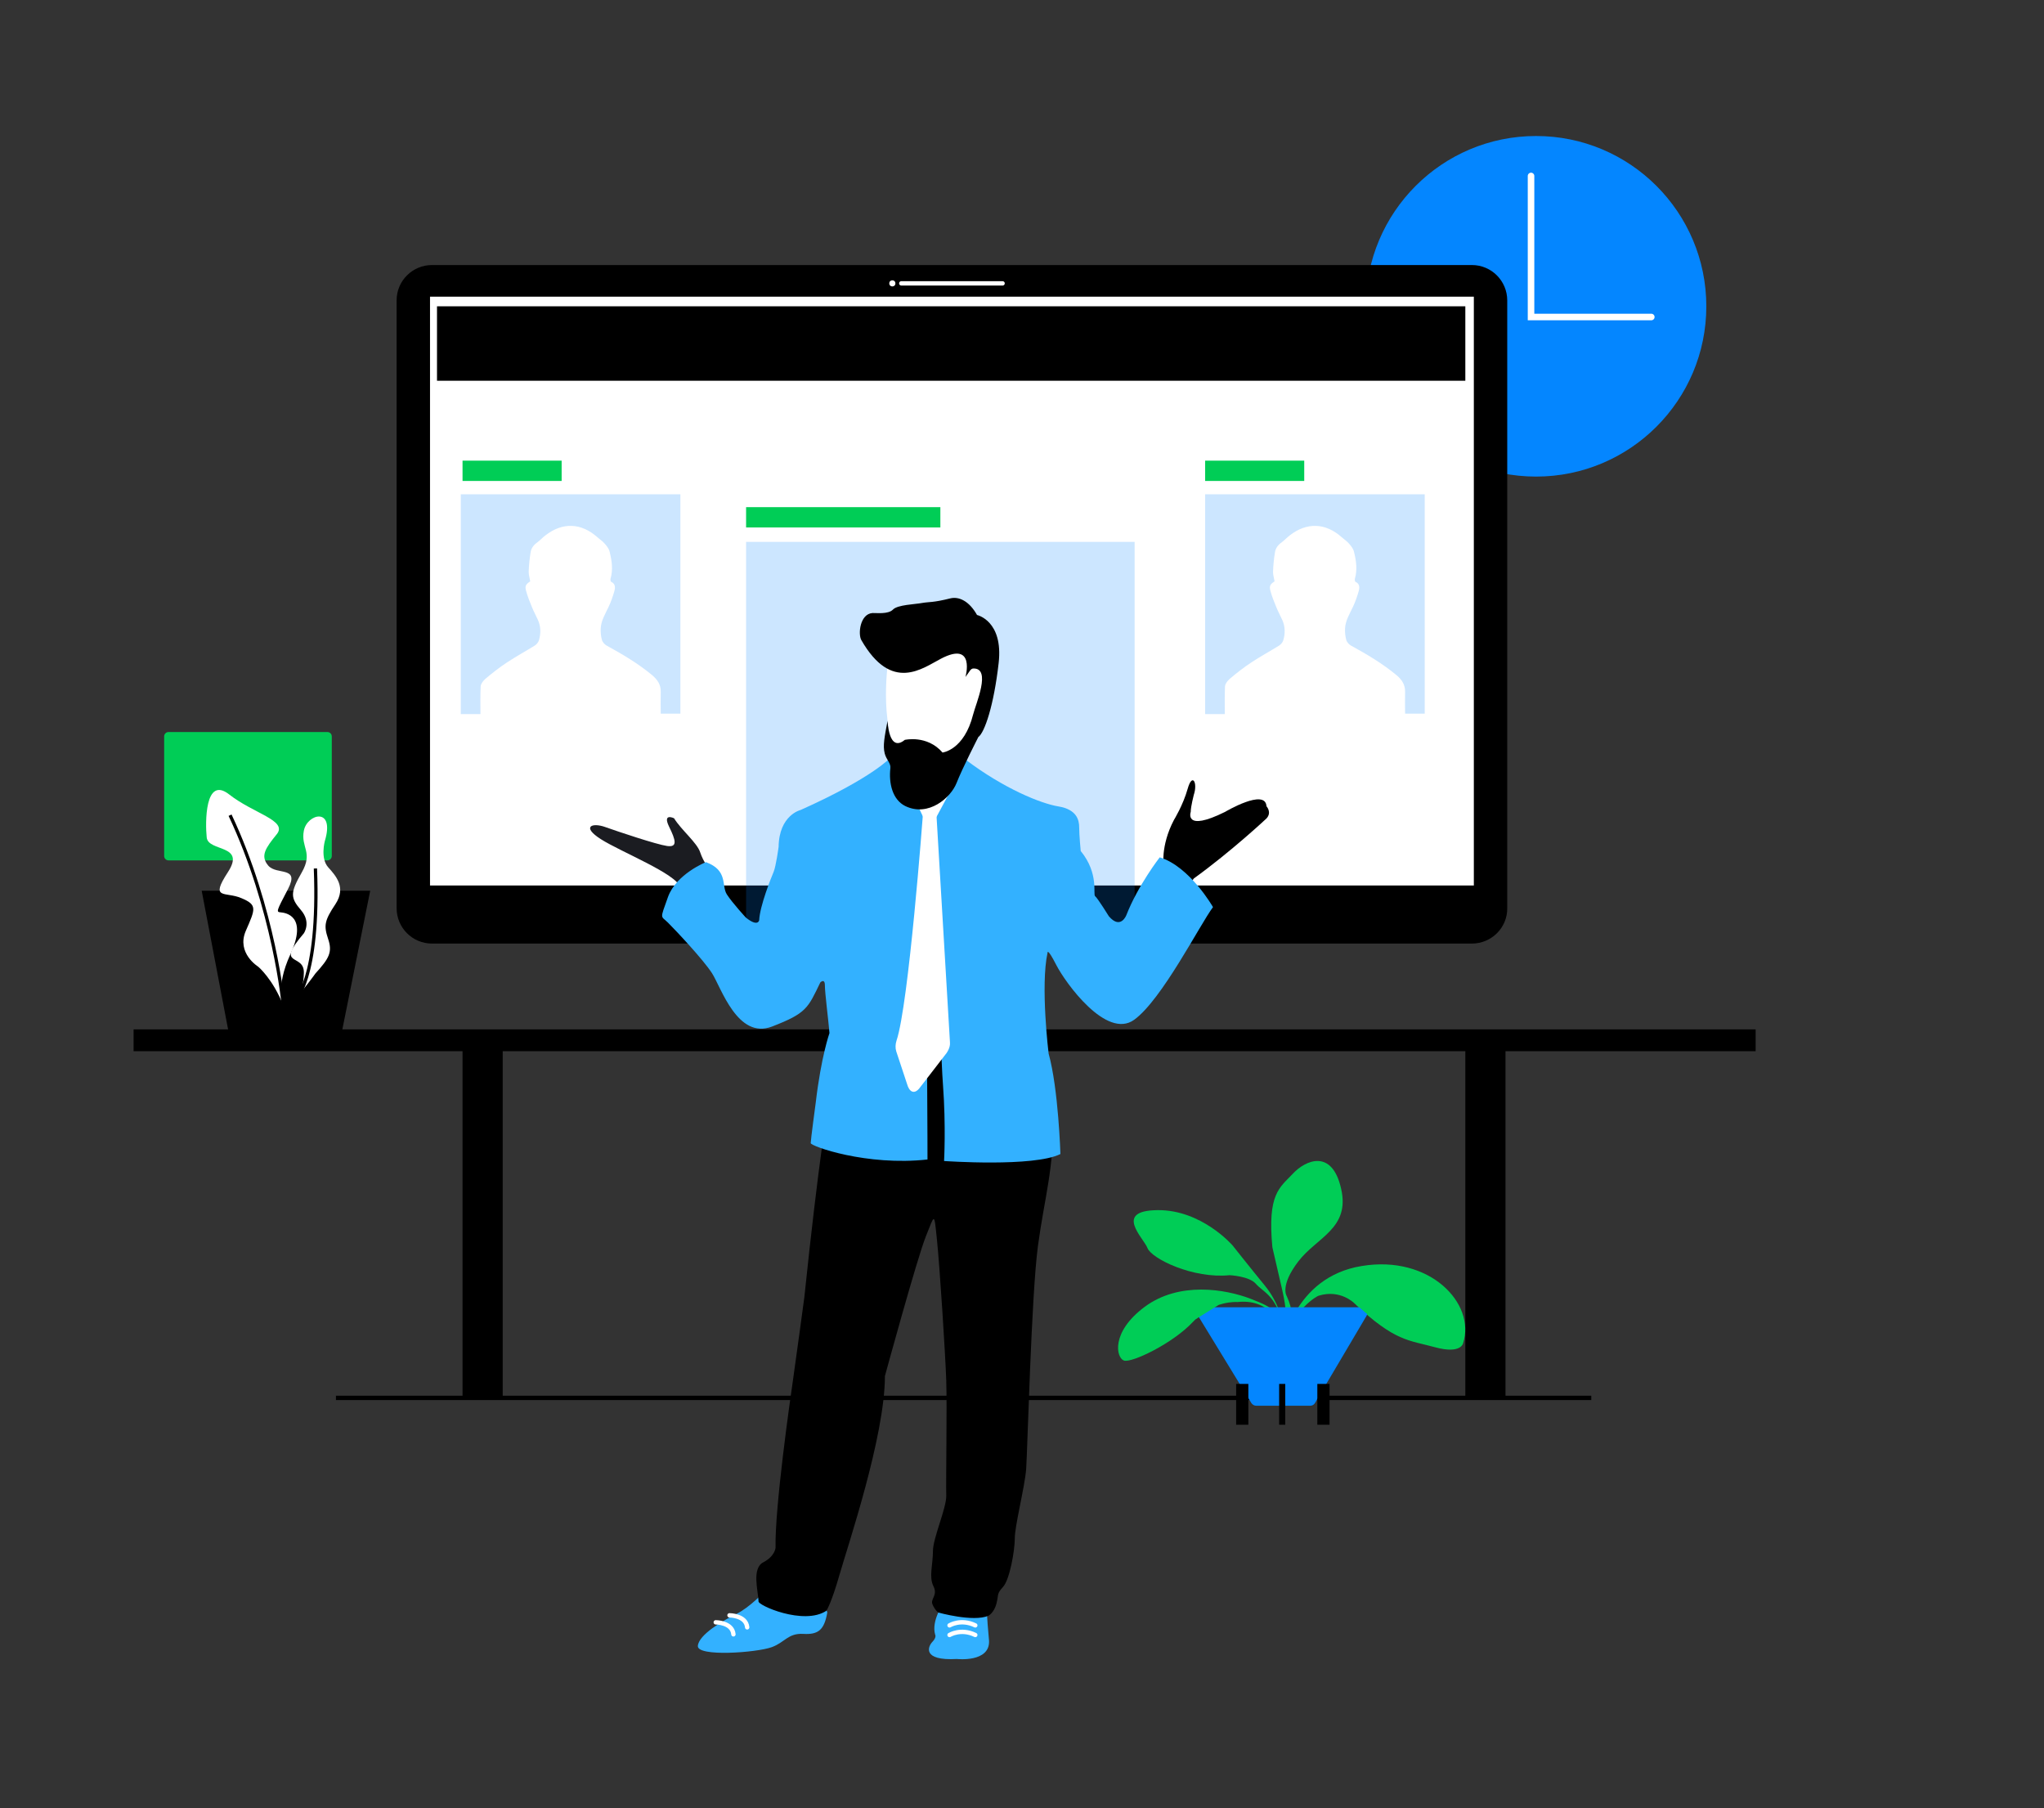 <svg xmlns="http://www.w3.org/2000/svg" id="Layer_1" viewBox="0 0 936.4 828.3">
    <rect x="0" y="0" width="936.4" height="828.3" fill="#333333" stroke="none"/>
    <style>
        .st0{fill:#0486ff}.st1{fill:none;stroke:#fff;stroke-width:3;stroke-linecap:round;stroke-miterlimit:10}.st2{fill:#fff}.st3{fill:none;stroke:#000;stroke-width:2;stroke-miterlimit:10}.st4{fill:#00cd56}.st5,.st6{fill:none;stroke:#000;stroke-width:1.5;stroke-miterlimit:10}.st6{stroke:#fff;stroke-width:2;stroke-linecap:round}.st7{opacity:.2;fill:#0486ff}.st8{fill:none;stroke:#000;stroke-width:10;stroke-miterlimit:10}.st9{fill:#33b1ff}.st10{fill:#1b1c21}
    </style>
    <circle cx="703.7" cy="140.3" r="78" class="st0"/>
    <path d="M756.5 145.2h-55.1V80.6" class="st1"/>
    <path d="M674.3 432.2H197.9c-9 0-16.2-7.3-16.2-16.2V137.6c0-9 7.3-16.2 16.2-16.2h476.4c9 0 16.2 7.3 16.2 16.2V416c.1 8.9-7.2 16.2-16.2 16.2z"/>
    <path d="M197 405.6V135.9h478.2v269.7z" class="st2"/>
    <g>
        <path d="M153.9 640.3H729" class="st3"/>
        <path d="M152 476.5h-42.6c-2.3 0-4.3-1.6-4.7-3.9L92.4 408h77.2l-13 64.7c-.5 2.3-2.4 3.8-4.6 3.8z"/>
        <path d="M150 394.1H77.2c-1.1 0-2-.9-2-2v-54.8c0-1.1.9-2 2-2H150c1.1 0 2 .9 2 2v54.8c0 1.1-.9 2-2 2z" class="st4"/>
        <path d="M129.8 460.6s-3.9-8 3.2-23.4c8.2-17.8-2.3-19.1-4.4-19.3s-2.1-.3 3.4-10.8c5.4-10.5-5.2-6.1-9.1-10.6-3.8-4.5-1.2-8.1 3.9-14.4 5.1-6.3-10.6-9.4-21.8-18.2S94 377 94.7 383.6c.7 6.7 18.1 3 9.7 15.9s-1.2 8.7 6.2 11.9c7.4 3.1 6.4 4.9 2 15-4.4 10.2 5.7 16.4 5.7 16.4s6.7 5.6 11.5 17.8z" class="st2"/>
        <path d="M129.8 460.6s-4.1-44.2-24.4-87.2" class="st5"/>
        <path d="M136.1 456.6s2.8-1.5 3.1-10.9-13.6-2.3 0-18.2c0 0 3.5-5-1.3-10.6s-5.1-7.8.3-17.2-.5-11.4 1-19.2c1.5-7.8 14.4-11.1 9.6 4.8 0 0-2.1 7.8 1.5 11.9 3.6 4 8.4 9.3 3.4 16.9-5.1 7.6-5.4 9.9-3.4 15.9 2.1 6.1.5 9-5.8 15.9 0 .1-5.9 8-8.4 10.7z" class="st2"/>
        <path d="M134.9 458.7s11.6-9.6 9.6-60.9" class="st5"/>
        <path d="M412.9 129.8h46.4" class="st6"/>
        <circle cx="408.8" cy="129.8" r="1.4" class="st2"/>
        <path d="M200.2 140.3h471.1v34.1H200.2z"/>
        <path d="M552.1 226.4v100.7h9c0-4.3-.1-8.5.1-12.7.1-1.2 1.1-2.5 2.1-3.4 3.2-2.7 6.5-5.3 10-7.6 4.1-2.7 8.5-5.1 12.7-7.7.8-.5 1.6-1.5 1.9-2.4.9-3.1.9-6.2-.4-9.2-.9-2-2-4-2.8-6-1-2.4-2-4.9-2.7-7.5-.6-2.2-.1-3 1.9-4.3-.2-1.4-.7-2.9-.7-4.3.1-3 .4-6.1.9-9.1.3-1.9 1.5-3.4 3.1-4.5 1.3-1 2.4-2.2 3.7-3.2 7.9-6.1 16.4-5.7 23.8.9 1.1 1 2.4 1.8 3.3 2.9 1 1.1 2 2.4 2.3 3.8 1 4 1.6 8.1.4 12.3-.1.4 0 1.3.3 1.4 1.9.9 1.9 2.5 1.5 4.1-.7 2.5-1.6 5.1-2.7 7.4-1.5 3.2-3.4 6.2-3.6 9.8-.1 1.8.1 3.8.6 5.5.3.9 1.2 1.9 2.1 2.4 7.3 4 14.4 8.2 20.8 13.5 2.5 2.1 4.1 4.4 4 7.8-.1 3.3 0 6.5 0 9.9h9V226.4H552.1zM211.1 226.4v100.7h9c0-4.3-.1-8.5.1-12.7.1-1.2 1.1-2.5 2.1-3.4 3.2-2.7 6.5-5.3 10-7.6 4.1-2.7 8.5-5.1 12.7-7.7.8-.5 1.6-1.5 1.9-2.4.9-3.1.9-6.2-.4-9.2-.9-2-2-4-2.8-6-1-2.4-2-4.9-2.7-7.5-.6-2.2-.1-3 1.9-4.3-.2-1.4-.7-2.9-.7-4.3.1-3 .4-6.1.9-9.1.3-1.9 1.5-3.4 3.1-4.5 1.3-1 2.4-2.2 3.7-3.2 7.9-6.1 16.4-5.7 23.8.9 1.1 1 2.4 1.8 3.3 2.9 1 1.1 2 2.4 2.3 3.8 1 4 1.6 8.1.4 12.3-.1.4 0 1.3.3 1.4 1.9.9 1.9 2.5 1.5 4.1-.7 2.5-1.6 5.1-2.7 7.4-1.5 3.2-3.4 6.2-3.6 9.8-.1 1.8.1 3.8.6 5.5.3.9 1.2 1.9 2.1 2.4 7.3 4 14.4 8.2 20.8 13.5 2.5 2.1 4.1 4.4 4 7.8-.1 3.3 0 6.5 0 9.9h9V226.4H211.1z" class="st7"/>
        <path d="M410.2 427.8h52.5v48.7h-52.5z"/>
        <path d="M61.2 476.5h743.1" class="st8"/>
        <path d="M341.8 248.2h178v184h-178z" class="st7"/>
        <path d="M407.4 299.4s-4.9 26.2 2.9 45.3l27.4 6.3 10.5-13.4 4.8-32.9-8-14h-23.9l-13.7 8.7z" class="st2"/>
        <path d="M350.1 729.1s-6.5 7.1-12.8 10.2c-6.3 3.1-17.2 9.5-17.6 14.6-.4 5.1 26.8 3.1 33.8.6 6.1-2.2 7.5-6.5 14.5-6.1 6.9.4 9.6-1.8 11-9.8 0 0-1.2-3.5-1-5.3l1-2.2c-.2 0-22.2-1.2-28.9-2zM432.1 734.6s-5.5 7.7-3.7 14.1c0 0 .8 1.2-1.2 3.3-2 2-5.1 8.8 11.2 7.9 0 0 15.1 1.7 14.7-8.3 0 0-1.4-14.9-1-16.9h-20z" class="st9"/>
        <path d="M424.7 363.7l11-2.9 3.6 156.6s-8.5 6.6-33.8.5c-.7-.2-1.4-.3-2.1-.5-26.9-7 14.6-153.7 14.6-153.7h6.7z"/>
        <path d="M324.6 397.5s-2.3-2.6-3.8-7c-1.4-4.5-8.7-10.3-12-15.7 0 0-5.4-2.6-2.3 3.8 3.1 6.3 4 9.6-.9 8.9-4.9-.7-22.5-6.6-28.4-8.7-5.9-2.1-11-.2-1.9 5.6s34.7 15.9 36.3 22c.1 0 6.8-5.8 13-8.9z" class="st10"/>
        <path d="M545.5 371.9s-3.3 9.4 15.7 0c0 0 18.5-11 19-2.6 0 0 2.6 2.8 0 5.6 0 0-16 15-33.3 27.5l-1.6 2.3s-6.8-8-12.2-7.5c0 0-1.6-9.6 4.7-21.6 0 0 4.2-6.8 6.3-14.3 2.1-7.5 4.7-2.8 2.8 2.8 0 .1-1.4 5.3-1.4 7.8zM379.5 505.5s-4.5 26-11 88.6c0 0-3.9 29-5.2 37.9-1.3 8.9-8.4 58.7-8 76.9 0 0-.2 3.9-5.6 6.7s-2.4 13-2.2 17.8c-.8 1.8 20.8 11.3 31.1 4.4 0 0 2.3-3.5 6-16.5s20.8-63.3 20.8-91c0 0 14.7-53.9 18.8-64.1 4.1-10.2 3.7-11 5 1.3 1.3 12.3 3.9 52.9 4.3 64.8s-.2 46.8 0 52.6c.2 5.8-6.1 19.5-6.1 25.6 0 6.1-1.9 11.7.2 16 2.2 4.3-1.5 5.8-.4 8.4s2.6 3.7 2.6 3.7 16 4.5 23 1.5c0 0 2.6-1.3 3.7-5.6s0-4.3 3-7.6c3-3.2 5.4-16.5 5.4-22.3 0-5.8 4.5-23.2 5.2-31.6.6-8.4 2.4-79.9 5.4-102.3 3-22.3 7.5-35.7 6.9-59.5 0 0-72.8.6-102.9-5.7z"/>
        <path d="M408.1 346.9s-8.2 9.3-41.3 24.1c0 0-9.9 2.3-10.1 16.9 0 0-1.2 8.9-2.3 11.5s-6.3 15.5-6.6 22.1c0 0-.5 3.3-6.1-1.2 0 0-6.1-6.6-8.7-10.6-2.6-4 .7-11-9.6-14.8 0 0-13.6 5.4-17.4 16-3.8 10.6-3.3 8.4 0 11.7 3.3 3.3 16 16.7 20.2 23.2 4.2 6.6 11.7 30.5 27.5 24.4s16.4-8.4 22.1-20.2c0 0 2.1-2.1 2.1 1.4s1.6 15.7 2.1 21.8c0 0-3.8 10.6-6.3 31.9 0 0-2.3 17.1-2.3 18.5s25.6 10.6 53.5 7.5c0 0 0-63.6-1.2-97.2v-59.1l-15.6-27.9zM442.3 347.9s-10.6 21.4-14.1 25.8c0 0 2.3 104.2 3.8 123.2 1.4 19 .5 34.9.5 34.9s41.1 2.9 53.3-3.2c0 0-.9-29.8-5.4-46 0 0-3.8-31-.5-46.2 0 0-.2-2.6 4 5.6s23 34.3 35.7 25.1c12.7-9.2 30-43.4 36.1-51.6 0 0-10.6-18.6-24.4-22.8 0 0-9.9 12.7-15.3 26.5 0 0-2.6 6.8-8 .5 0 0-5.2-8.4-6.3-9.2s1.9-10.3-6.6-20.7c0 0-.7-7.3-.7-10.8s-1.2-8.2-9.4-9.6c-8.2-1.3-25.3-8.3-42.7-21.5z" class="st9"/>
        <path d="M422.8 373.1s-6.5 87.2-12.1 103.6c-.5 1.6-.6 3.3-.1 4.9l4.9 14.8c1 3.7 3.2 5 5.6 2.2l11.5-14.9c1.4-1.6 2.8-3.9 2.6-6.2L429 373.1h-6.2z" class="st2"/>
        <path d="M421.1 370.4l1.9 4h5.9l5.6-10.4z" class="st2"/>
        <path d="M394.6 293.2c-1.6-2.8-.6-12 5.1-12.4 1.5-.1 7.2.7 9.4-1.6 2.1-2.2 10.2-2.4 13.3-3 3.4-.6 4.9-.1 12.9-2.1 4-1 8.7 1.2 12.3 7.6 0 0 12.1 2.6 9.9 22-2.2 19.4-6.4 31.8-9.3 33.9 0 0-7.3 14.2-10 21.1-2.6 6.6-12.8 15.7-23.5 10.5-5.8-2.9-7.6-10.3-6.8-17.4.3-2.1-1.9-3.9-2.6-6.7-.9-3.6-.1-7.4 1.3-14.9 0 0 .5 14.8 7.9 8.7 0 0 10.2-2.4 17.3 5.8 0 0 9.9-1.1 14-17.4 1.3-5.1 8.4-21.2.2-21.1-1.4 0-1.7 1.3-3.7 3.9 0 0 4.7-16.7-11.2-8.4-8.5 4.4-22.6 15.7-36.5-8.5z"/>
        <path d="M327.9 743.1s7.6 0 8.1 5.5M334.2 739.9s7.6 0 8.1 5.5M435 748.9s5.2-3.2 11.8 0M435 744.5s5.2-3.2 11.8 0" class="st6"/>
        <path d="M341.8 232.3h89v9.3h-89zM211.9 211h45.4v9.3h-45.4zM552.1 211h45.4v9.3h-45.4z" class="st4"/>
        <path d="M211.9 476.5h18.4v163.8h-18.4zM671.3 476.5h18.4v163.8h-18.4z"/>
        <g>
            <path d="M587.4 617s5-32 36.4-37.1c31.3-5.2 52.3 17.2 46.5 35.3 0 0-.8 5.2-12.9 1.9-12-3.3-18.3-2.5-36.9-20.1 0 0-6.4-6.6-16.4-3.5 0-.2-12.2 6-16.7 23.5z" class="st4"/>
            <path d="M587.4 609.1s8.2-1.9 2.1-15.4c0 0-3.3-4.6 5.2-15.8s23.9-15.1 19.7-33.4c-4.1-18.3-16.2-13.3-22.2-6.8-6 6.4-11.6 9.1-9.3 33.6 0 0 4 17.4 4.5 19.5.5 2.1 3.7 16.2 0 18.3z" class="st4"/>
            <path d="M587.4 609.1s-4.3-14.5-20.5-12.7c0 0-11-1-20.3 9s-28.2 19-31.7 17.8c-3.5-1.2-6.2-12.9 9.5-24.6 15.8-11.7 36.9-8.2 48.8-3.6 11.8 4.5 11.7 6.2 14.2 14.1z" class="st4"/>
            <path d="M587.4 605.4s-1.2-8.3-8-16.6-14.7-18.3-14.7-18.3-14.1-16.4-34.4-16.2-6.4 12.7-4.6 17.4c1.9 4.8 20.7 14.1 37.6 12.4 0 0 8.9.4 12 3.9 3.1 3.7 8.8 5 12.1 17.4z" class="st4"/>
            <path d="M550.9 598.8h73c2 0 3.2 2.1 2.2 3.8l-23.7 40.1c-.5.8-1.3 1.2-2.2 1.2h-24.7c-.9 0-1.7-.5-2.2-1.2l-24.5-40.1c-1.1-1.6.2-3.8 2.1-3.8z" class="st0"/>
            <path d="M566.3 633.9h5.6v18.7h-5.6zM603.5 633.9h5.6v18.7h-5.6zM586 633.9h2.8v18.7H586z"/>
            <path d="M621.4 597.7l9.6 8.2.9-6.5zM547.7 604.3l10.3-6.4-5.8-3-8.2 2.8z" class="st4"/>
        </g>
    </g>
</svg>
